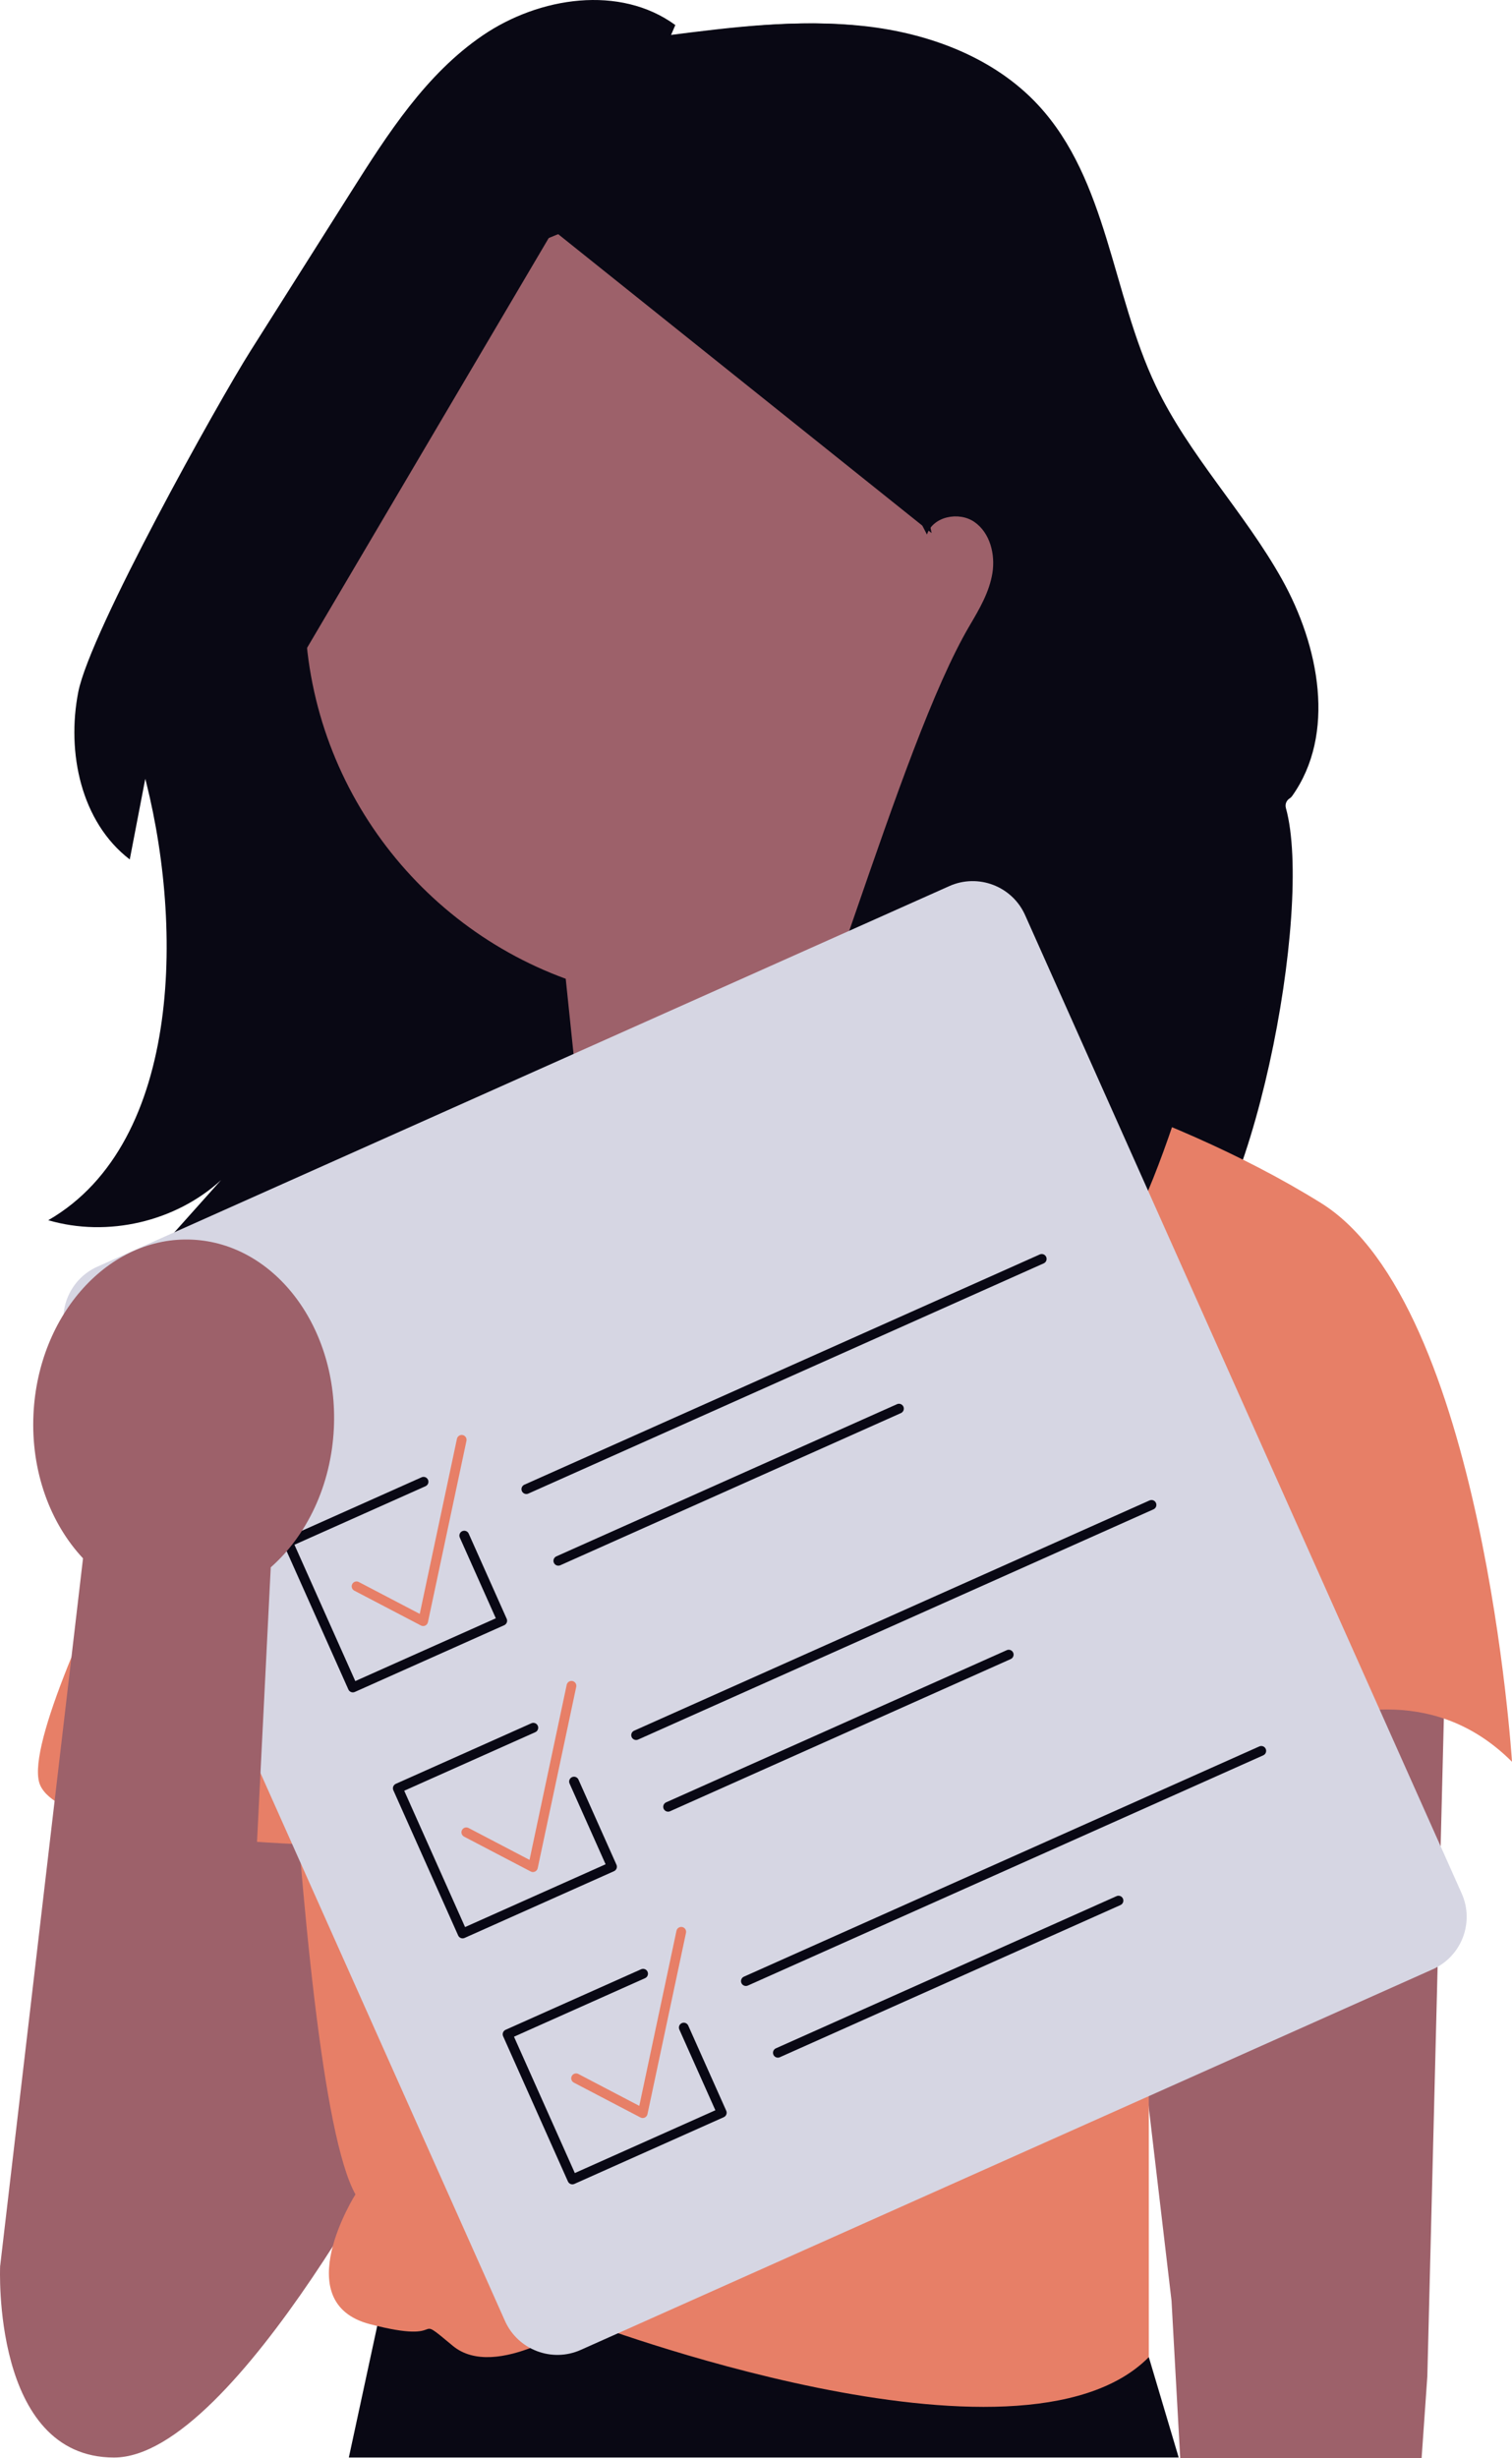 <svg xmlns="http://www.w3.org/2000/svg" width="466.1" height="757.339" viewBox="0 0 466.1 757.339" xmlns:xlink="http://www.w3.org/1999/xlink" role="img" artist="Katerina Limpitsouni" source="https://undraw.co/"><polygon points="445.552 511.159 439.999 732.183 438.236 757.339 363.821 757.339 361.141 708.858 339.386 524.097 445.552 511.159" fill="#9d616a"/><path d="M286.865,164.698c1.809-5.582,9.841-7.219,14.651-3.857s6.45,9.96,5.517,15.753-3.974,10.999-6.957,16.053c-22.29,37.758-51.581,144.516-73.871,182.274,13.183,8.778,31.001,10.091,45.327,3.339,7.599,13.12,23.06,21.249,38.176,20.07,15.116-1.179,29.13-11.606,34.603-25.745-3.655,8.426-7.31,16.851-10.964,25.277,18.394-6.006,33.547-21.163,39.548-39.559-4.003,12.311-8.005,24.621-12.007,36.932,25.146-15.614,44.116-115.37,35.513-146.277-.313-1.125.134-2.314,1.119-2.94l.034-.022c.293-.186.552-.428.754-.711,13.637-19.129,8.366-46.288-3.143-66.846-11.595-20.712-28.661-38.136-38.866-59.567-13.549-28.452-14.833-63.411-36.267-86.513-13.6-14.659-33.577-22.101-53.451-24.308-19.874-2.207-39.934.325-59.769,2.854l1.373-3.19c-17.07-12.452-41.899-8.698-59.366,3.189-17.467,11.888-29.246,30.256-40.54,48.113-10.346,16.358-20.692,32.716-31.037,49.073-10.133,16.022-49.462,86.522-53.112,105.125-3.65,18.602.828,40.054,15.874,51.586,1.905-9.902,3.811-19.805,5.716-29.707l-1.8,1.556c12.776,46.47,12.706,115.223-29.04,139.306,18.293,5.346,39.222.482,53.282-12.383l-26.723,29.889c14.432-.251,28.751-5.047,40.423-13.538l-20.451,24.251,54.622-28.037-11.362,28.797c22.766-4.274,45.532-8.548,68.297-12.822" fill="#090814"/><polygon points="120.125 698.862 107.534 757.173 363.351 757.173 354.141 726.241 120.125 698.862" fill="#090814"/><path d="M35.159,654.991L.04,698.254s-2.644,58.919,35.119,58.919,93.601-110.409,93.601-110.409l-39.275-99.342-63.308-15.549,8.982,123.119Z" fill="#9d616a"/><path d="M338.97,192.128c3.15-67.625-49.117-125-116.742-128.15-67.625-3.15-125,49.117-128.15,116.742-2.555,54.844,31.343,102.94,80.318,120.844l16.384,157.539,125.356-94.938s-24.522-34.419-36.758-72.511c34.064-20.389,57.607-56.897,59.593-99.526Z" fill="#9d616a"/><path d="M294.959,325.287s-44.427,166.601-116.621,19.992l-95.421,44.261s6.664,251.012,26.656,286.554c0,0-21.103,33.32,4.443,39.984,25.545,6.664,12.217-4.443,25.545,6.664,13.328,11.107,39.984-7.775,39.984-7.775,0,0,134.83,51.426,174.595,11.274v-166.335s67.532-61.52,111.958-17.093c0,0-8.885-141.055-58.866-172.154s-112.275-45.372-112.275-45.372Z" fill="#e77f67"/><path d="M103.465,401.202l-20.547-11.662S3.504,530.04,12.39,550.032c8.885,19.992,113.289,18.881,113.289,18.881l-22.213-167.712Z" fill="#e77f67"/><path d="M205.699,10.905c19.835-2.529,39.895-5.061,59.769-2.854,19.874,2.207,39.851,9.649,53.451,24.308,21.434,23.102,22.717,58.061,36.267,86.513,10.206,21.431,27.271,38.855,38.866,59.567,11.509,20.558,16.78,47.717,3.143,66.846-.202.283-.46.524-.754.711h0c-.995.633-1.464,1.854-1.112,2.979,8.817,28.155-3.439,61.666-28.554,77.26,4.003-12.311,8.005-24.621,12.007-36.932-6.001,18.396-25.153,98.553-43.548,104.559,3.655-8.426,7.31-16.851,10.964-25.277-5.473,14.14-19.487,24.566-34.603,25.745s-30.577-6.95-38.176-20.07c-14.327,6.752-32.145,5.439-45.327-3.339,22.29-37.758,48.581-140.516,70.871-178.274,2.983-5.053,6.023-10.259,6.957-16.053s-.707-12.391-5.517-15.753-12.842-1.725-14.651,3.857" fill="#090814"/><path d="M86.186,349.4l-22.591,175.575c-4.342-2.832-6.775-4.931-6.775-4.931l14.439-172.154,14.928,1.51Z" fill="#090814"/><polygon points="287.184 164.239 170.564 70.943 86.805 212.921 86.805 123.338 183.892 29.848 261.639 37.623 287.184 164.239" fill="#090814"/><path d="M441.66,606.752l-262.642,117.267c-8.904,3.975-19.381-.034-23.357-8.938L21.067,413.633c-3.975-8.904.033-19.382,8.937-23.358l262.642-117.267c8.904-3.975,19.382.035,23.357,8.938l134.594,301.449c3.975,8.904-.034,19.381-8.938,23.357Z" fill="#d6d6e3"/><path d="M321.747,389.243l-158.882,70.94c-.756.338-1.644-.002-1.981-.758s.002-1.644.758-1.981l158.882-70.94c.756-.338,1.644.002,1.981.758s-.002,1.644-.758,1.981Z" fill="#090814"/><path d="M277.732,435.377l-105.008,46.885c-.756.338-1.644-.002-1.981-.758s.002-1.644.758-1.981l105.008-46.885c.756-.338,1.644.002,1.981.758s-.002,1.644-.758,1.981Z" fill="#090814"/><path d="M155.44,500.733l-46.063,20.567c-.756.338-1.644-.002-1.981-.758l-19.977-44.743c-.338-.756.002-1.644.758-1.981l41.783-18.656c.756-.338,1.644.002,1.981.758s-.002,1.644-.758,1.981l-40.413,18.044,18.754,42.003,43.324-19.344-11.105-24.871c-.338-.756.002-1.644.758-1.981s1.644.002,1.981.758l11.716,26.241c.338.756-.002,1.644-.758,1.981Z" fill="#090814"/><path d="M131.062,500.863c-.418.187-.899.173-1.307-.04l-20.538-10.74c-.734-.384-1.018-1.291-.634-2.025s1.291-1.018,2.025-.634l18.787,9.825,11.464-53.944c.172-.812.969-1.327,1.779-1.156.811.173,1.328.969,1.156,1.779l-11.876,55.877c-.098.459-.404.846-.829,1.046l-.027.012Z" fill="#e77f67"/><path d="M355.586,465.031l-158.882,70.94c-.756.338-1.644-.002-1.981-.758s.002-1.644.758-1.981l158.882-70.94c.756-.338,1.644.002,1.981.758s-.002,1.644-.758,1.981Z" fill="#090814"/><path d="M311.571,511.165l-105.008,46.885c-.756.338-1.644-.002-1.981-.758s.002-1.644.758-1.981l105.008-46.885c.756-.338,1.644.002,1.981.758s-.002,1.644-.758,1.981Z" fill="#090814"/><path d="M189.279,576.521l-46.063,20.567c-.756.338-1.644-.002-1.981-.758l-19.977-44.743c-.338-.756.002-1.644.758-1.981l41.783-18.656c.756-.338,1.644.002,1.981.758s-.002,1.644-.758,1.981l-40.413,18.044,18.754,42.003,43.324-19.344-11.105-24.871c-.338-.756.002-1.644.758-1.981s1.644.002,1.981.758l11.716,26.241c.338.756-.002,1.644-.758,1.981Z" fill="#090814"/><path d="M164.901,576.652c-.418.187-.899.173-1.307-.04l-20.538-10.74c-.734-.384-1.018-1.291-.634-2.025s1.291-1.018,2.025-.634l18.787,9.825,11.464-53.944c.172-.812.969-1.327,1.779-1.156.811.173,1.328.969,1.156,1.779l-11.876,55.877c-.098.459-.404.846-.829,1.046l-.027.012Z" fill="#e77f67"/><path d="M389.425,540.82l-158.882,70.94c-.756.338-1.644-.002-1.981-.758s.002-1.644.758-1.981l158.882-70.94c.756-.338,1.644.002,1.981.758s-.002,1.644-.758,1.981Z" fill="#090814"/><path d="M345.41,586.954l-105.008,46.885c-.756.338-1.644-.002-1.981-.758s.002-1.644.758-1.981l105.008-46.885c.756-.338,1.644.002,1.981.758s-.002,1.644-.758,1.981Z" fill="#090814"/><path d="M223.118,652.31l-46.063,20.567c-.756.338-1.644-.002-1.981-.758l-19.977-44.743c-.338-.756.002-1.644.758-1.981l41.783-18.656c.756-.338,1.644.002,1.981.758s-.002,1.644-.758,1.981l-40.413,18.044,18.754,42.003,43.324-19.344-11.105-24.871c-.338-.756.002-1.644.758-1.981s1.644.002,1.981.758l11.716,26.241c.338.756-.002,1.644-.758,1.981Z" fill="#090814"/><path d="M198.74,652.441c-.418.187-.899.173-1.307-.04l-20.538-10.74c-.734-.384-1.018-1.291-.634-2.025s1.291-1.018,2.025-.634l18.787,9.825,11.464-53.944c.172-.812.969-1.327,1.779-1.156.811.173,1.328.969,1.156,1.779l-11.876,55.877c-.098.459-.404.846-.829,1.046l-.027.012Z" fill="#e77f67"/><path d="M83.463,482.903l-10.523,210.314L.04,698.254l25.551-218.124c-10.084-10.76-16.117-26.807-15.271-44.465,1.48-30.897,23.408-54.95,48.978-53.725,25.57,1.225,45.098,27.265,43.618,58.161-.846,17.658-8.386,33.055-19.452,42.801Z" fill="#9d616a"/></svg>